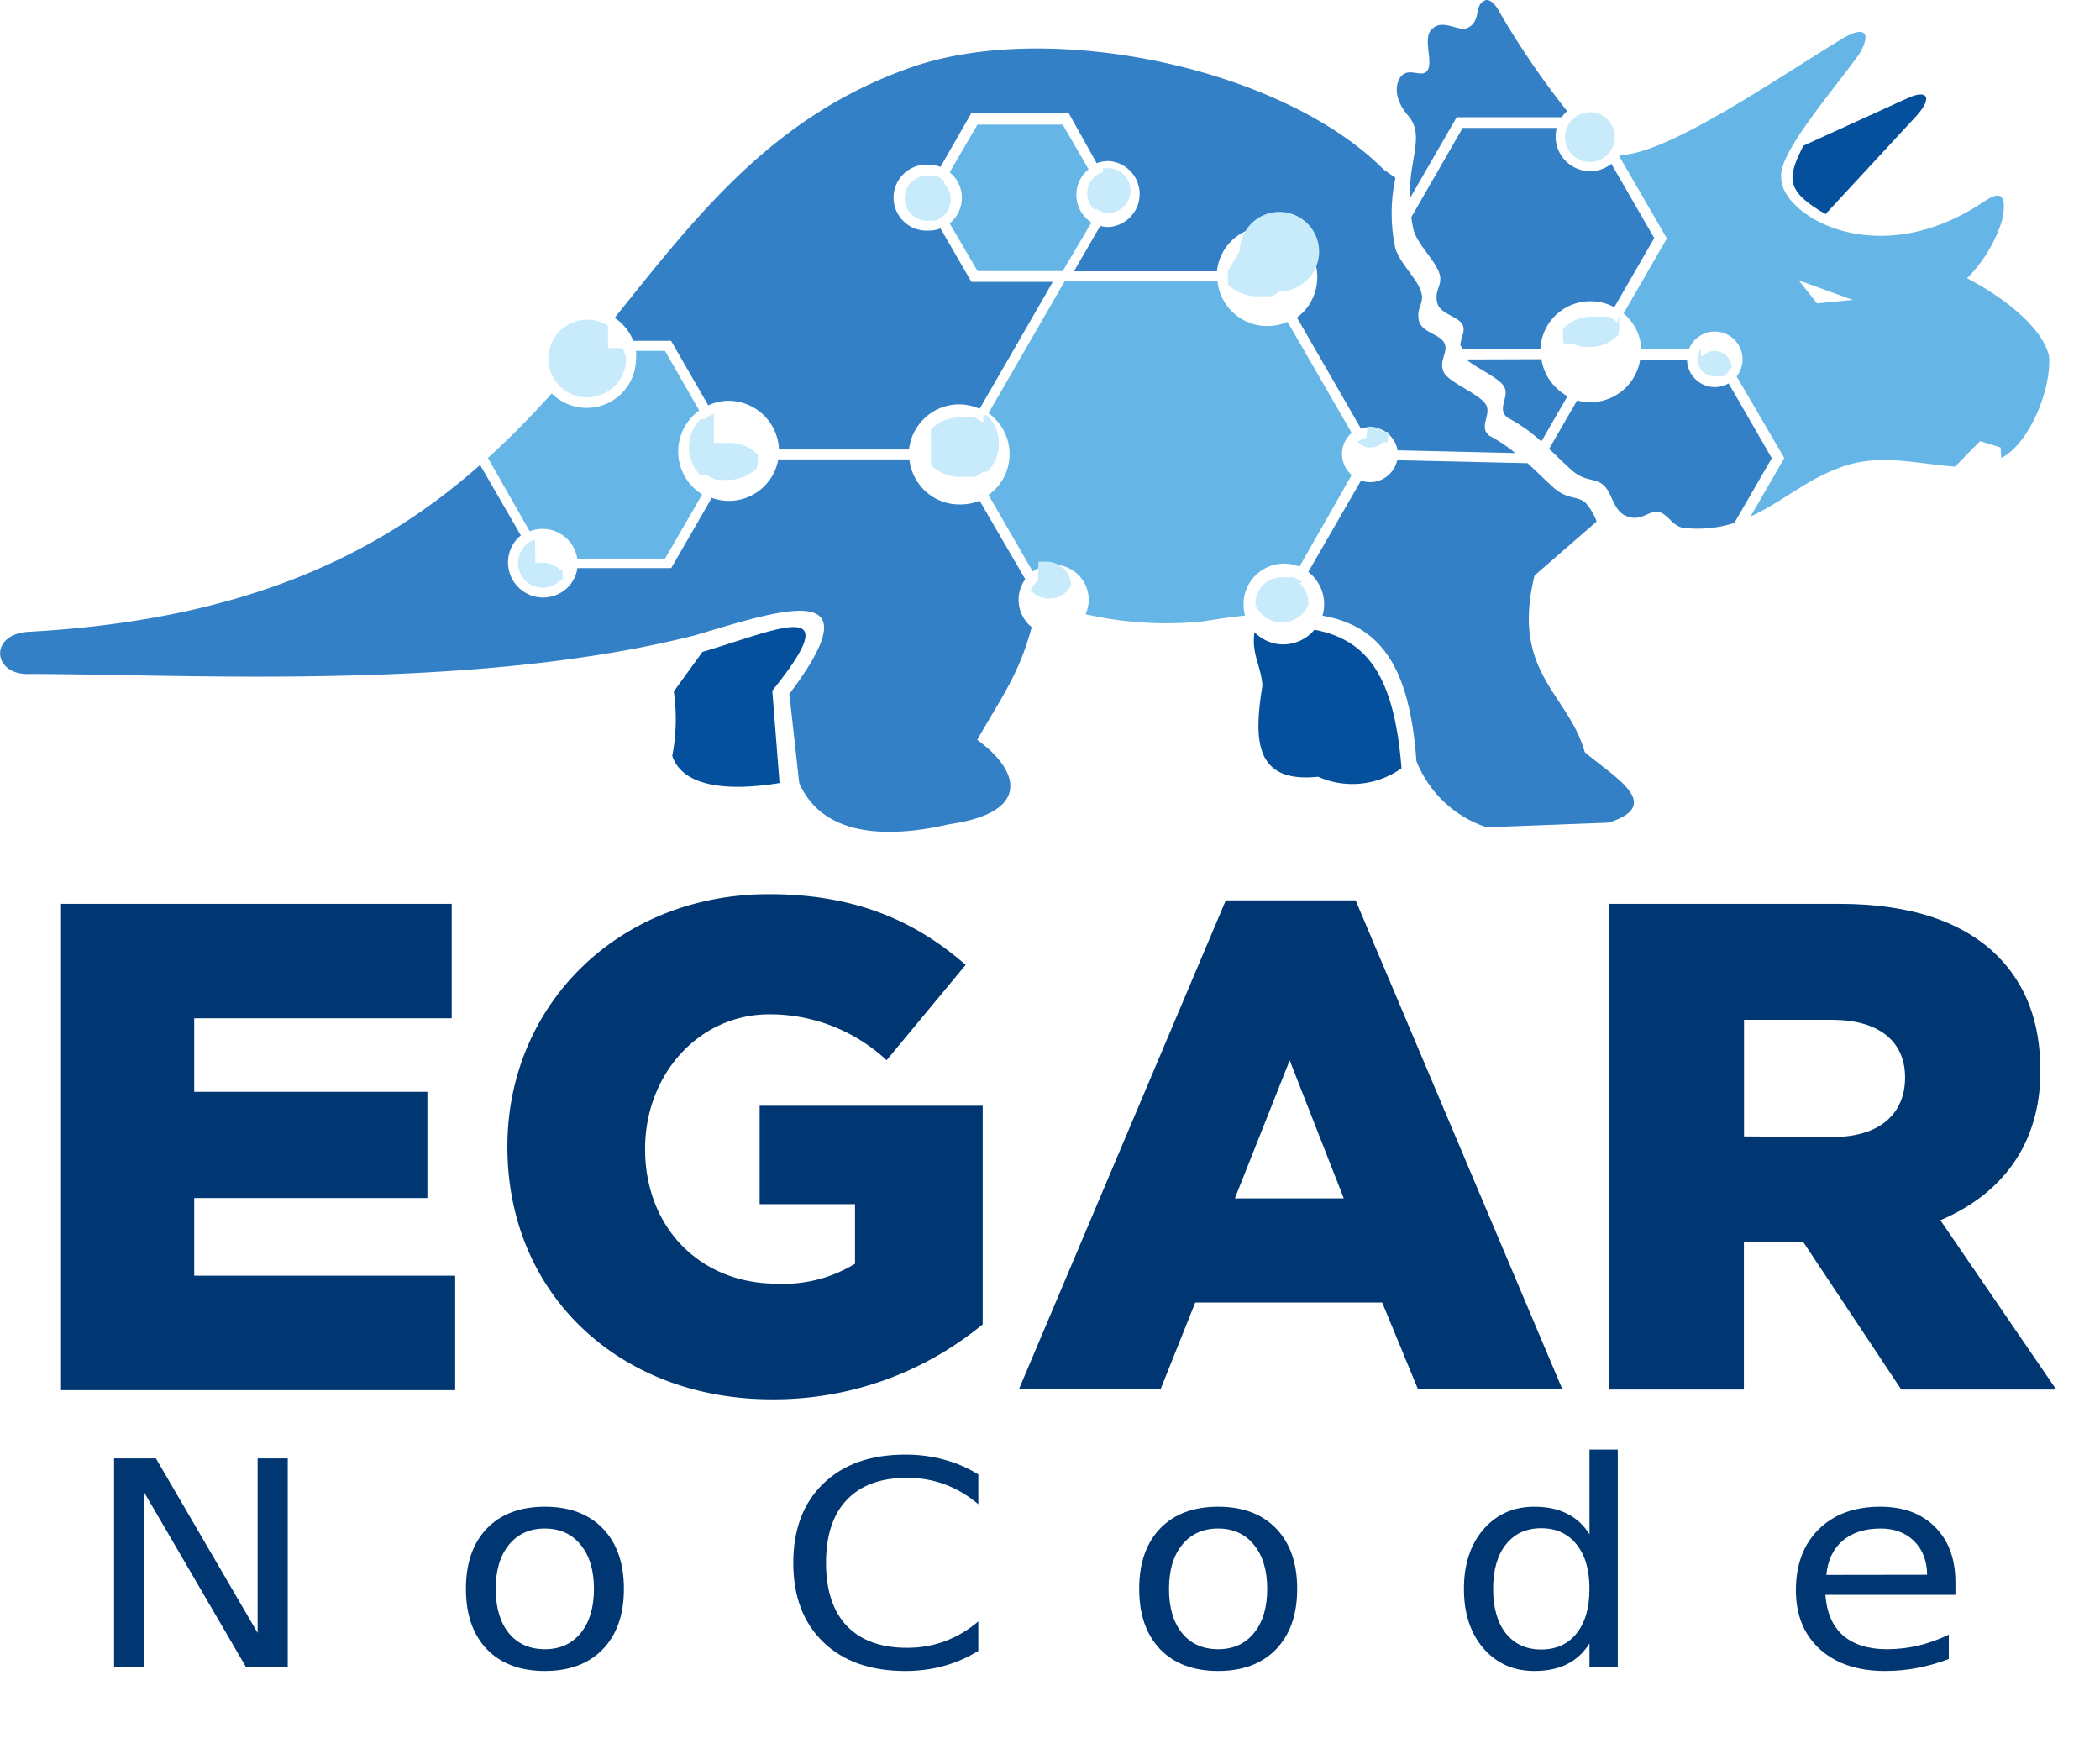 <?xml version="1.0" encoding="UTF-8" standalone="no"?>
<svg
   xmlns:dc="http://purl.org/dc/elements/1.1/"
   xmlns:cc="http://creativecommons.org/ns#"
   xmlns:rdf="http://www.w3.org/1999/02/22-rdf-syntax-ns#"
   xmlns:svg="http://www.w3.org/2000/svg"
   xmlns="http://www.w3.org/2000/svg"
   xmlns:sodipodi="http://sodipodi.sourceforge.net/DTD/sodipodi-0.dtd"
   xmlns:inkscape="http://www.inkscape.org/namespaces/inkscape"
   viewBox="0 0 176.15 147.09"
   version="1.1"
   id="svg78"
   sodipodi:docname="egar-global-nocode.svg">
  <sodipodi:namedview
     pagecolor="#ffffff"
     bordercolor="#666666"
     borderopacity="1"
     objecttolerance="10"
     gridtolerance="10"
     guidetolerance="10"
     inkscape:pageopacity="0"
     inkscape:pageshadow="2"
     inkscape:window-width="640"
     inkscape:window-height="480"
     id="namedview80" />
  <defs
     id="defs4">
    <style
       id="style2">.cls-1{fill:#65b6e6;}.cls-1,.cls-2,.cls-3,.cls-4{fill-rule:evenodd;}.cls-2{fill:#04509d;}.cls-3{fill:#3380c6;}.cls-4{fill:#c7ebfa;}.cls-5{font-size:24px;font-family:FilsonProMedium, Filson Pro;letter-spacing:0.41em;}.cls-5,.cls-8{fill:#003671;}.cls-6{letter-spacing:0.42em;}.cls-7{letter-spacing:0.41em;}</style>
  </defs>
  <g
     id="Layer_2"
     data-name="Layer 2">
    <g
       id="Layer_1-2"
       data-name="Layer 1">
      <path
         class="cls-1"
         d="m 137.62,29.27 h 4.06 a 2.16,2.16 0 0 1 0.51,-0.78 2.33,2.33 0 0 1 3.29,0 2.35,2.35 0 0 1 0.69,1.65 2.32,2.32 0 0 1 -0.5,1.43 l 4,6.85 c -0.95,1.64 -1.89,3.28 -2.84,4.91 2.51,-1.15 4.59,-3 7.23,-4 3.34,-1.41 6.63,-0.42 9.93,-0.19 l 2.1,-2.14 1.72,0.53 0.06,0.88 c 2.27,-1.11 4.24,-5.69 4,-8.58 -0.6,-2.4 -3.78,-4.88 -6.87,-6.49 a 11.88,11.88 0 0 0 3,-5.08 c 0.33,-2.2 -0.33,-2.2 -1.73,-1.25 -9,5.95 -17.06,0.93 -16.86,-2.21 -0.19,-2 4.36,-7.22 6.52,-10.23 1.08,-1.79 0.54,-2.51 -1.45,-1.29 -5.53,3.35 -14.58,9.65 -18.6,9.73 l -0.06,0.09 4,6.9 -3.63,6.29 0.26,0.24 a 4.22,4.22 0 0 1 1.23,2.74 z m 13.25,-5.76 4.55,1.65 -3,0.29 z"
         id="path6" />
      <path
         class="cls-2"
         d="m 151.27,12.22 8.77,-4 c 1.58,-0.72 2.13,-0.1 0.73,1.48 l -7.64,8.26 C 149.71,16 149.92,14.9 151.27,12.22 Z"
         id="path8" />
      <path
         class="cls-3"
         d="m 129.94,37.65 c 0.64,0.6 1.26,1.21 1.9,1.79 1.15,1 1.92,0.62 2.65,1.24 0.73,0.62 0.83,2.11 1.84,2.56 1.28,0.62 1.95,-0.46 2.79,-0.3 0.84,0.16 1.2,1.37 2.36,1.36 a 10,10 0 0 0 4,-0.44 l 3.14,-5.43 -3.62,-6.27 a 2.33,2.33 0 0 1 -3.49,-2 h -3.93 a 4.24,4.24 0 0 1 -4.17,3.58 4.2,4.2 0 0 1 -1.12,-0.15 z"
         id="path10" />
      <path
         class="cls-3"
         d="m 123,30.15 c 0.85,0.73 2.56,1.45 3.1,2.18 0.65,0.89 -0.63,1.93 0.35,2.7 a 13.56,13.56 0 0 1 2.84,2 l 2.19,-3.79 a 4.32,4.32 0 0 1 -1,-0.77 4.14,4.14 0 0 1 -1.18,-2.34 z"
         id="path12" />
      <path
         class="cls-3"
         d="m 131.46,9.33 a 68.67,68.67 0 0 1 -5.77,-8.48 c -0.2,-0.38 -0.76,-1.07 -1.19,-0.78 -0.89,0.41 -0.21,1.8 -1.48,2.3 -0.67,0.26 -2,-0.76 -2.82,0 -1,0.67 0.14,2.94 -0.53,3.62 -0.51,0.53 -1.54,-0.41 -2.21,0.49 -0.52,0.81 -0.4,2 0.67,3.24 1.4,1.65 0.06,3.53 0.12,6.94 l 3.94,-6.83 H 131 a 3.19,3.19 0 0 1 0.33,-0.4 z"
         id="path14" />
      <path
         class="cls-3"
         d="m 130.58,10.73 h -7.89 l -4.31,7.49 c 0.05,0.35 0.11,0.73 0.2,1.12 0.48,1.38 1.82,2.5 2.17,3.64 0.28,0.93 -0.43,1.31 -0.21,2.36 0.22,1.05 1.78,1.14 2.15,1.93 0.24,0.49 -0.13,1 -0.2,1.66 l 0.2,0.34 h 6.52 a 4.19,4.19 0 0 1 4.2,-4 4.17,4.17 0 0 1 2,0.5 l 3.35,-5.8 -3.6,-6.23 a 2.85,2.85 0 0 1 -1.78,0.62 2.9,2.9 0 0 1 -2.79,-3.66 z"
         id="path16" />
      <path
         class="cls-4"
         d="m 135.68,27.07 a 3.12,3.12 0 0 0 -0.72,-0.51 v 0 0 h -1.49 a 3.35,3.35 0 0 0 -2.36,1 v 0 0 0 0 0 0 0 0 0 0 0 0 0 0 0 0 0 0 0 0 0 0 0 0 0 0 0 0 0 0 0 0 0 0 0 0 0 0 0 0 0 0 0 0 0 0 0 0 0 0 0 0 0 0 0 0 0 0 0 0 0 0 0 0 0 0 0 0 0 0.08 0 0.06 0 0 0 0 0 0 0 0 0 0.07 0 0.16 0 0 0 0 0 0 0 0 0 0 0 0 0 0 0 0 0 0 0 0.24 a 3.39,3.39 0 0 0 0.06,0.64 v 0 0 0 0 0 0 0 0 0 0 0 0 0 0 0 0 0 0 0 0 0 0 0 0 0 0 0 0 0 0 0 0 0 0 0 0 0 0 0 0 0 0 0 0 0 0 0 0 0 0 0 0 0 0 0 0 0 0 0 0 0 0 0 0 0 0 0 0 0 0 0 0 0 0 0 0 0 0 0 0 0 0 0 0 0 0 0 0 0 0 0 0 0 0 0 0 0 0 h 0.19 v 0 h 0.23 v 0 h 0.15 v 0 h 0.09 v 0 h 0.06 a 3.63,3.63 0 0 0 0.84,0.29 h 0.66 a 3.3,3.3 0 0 0 2.36,-1 v 0 0 0 0 0 0 0 0 0 0 0 0 0 0 0 0 0 0 0 0 0 0 0 0 0 0 0 0 0 0 0 0 0 0 0 0 0 0 0 0 0 0 0 0 0 0 0 0 0 0 0 0 0 0 0 0 0 0 0 0 0 0 0 0 0 0 0 0 0 0 0 0 0 0 0 0 0 0 0 0 0 0 0 0 0 0 0 0 0 0 0 0 0 0 0 0 0 0 a 3.39,3.39 0 0 0 0.06,-0.64 1.93,1.93 0 0 0 0,-0.24 v 0 0 0 0 0 0 0 0 0 0 0 0 0 0 0 0 0 -0.2 0 -0.07 0 0 0 -0.11 0 -0.06 0 -0.08 0 0 0 0 0 0 0 0 -0.07 0 0 0 0 0 0 0 0 0 0 0 0 0 0 0 0 0 0 0 0 0 0 0 0 0 0 0 0 0 0 0 0 0 0 0 0 0 0 0 0 0 0 0 0 0 0 0 0 0 0 0 0 0 0 0 0 0 0 h -0.05 v 0 z"
         id="path18" />
      <path
         class="cls-4"
         d="m 142.68,29.27 a 1.44,1.44 0 0 0 -0.3,0.88 v 0 a 1.49,1.49 0 0 0 0.43,1 1.46,1.46 0 0 0 1,0.42 h 0.72 a 1.33,1.33 0 0 0 0.3,-0.23 1.39,1.39 0 0 0 0.31,-0.45 h 0.12 v 0 a 1.45,1.45 0 0 0 -1.45,-1.45 1.46,1.46 0 0 0 -1,0.42 h -0.13 z"
         id="path20" />
      <path
         class="cls-2"
         d="M 58.92,54.68 56.52,58 a 16.39,16.39 0 0 1 -0.13,5.4 c 0.87,2.59 4.6,3 9,2.28 l -0.61,-7.75 c 6.52,-8.06 0.36,-5.08 -5.86,-3.25 z"
         id="path22" />
      <path
         class="cls-2"
         d="m 105.23,53 c -0.28,1.87 0.57,2.87 0.66,4.51 -0.68,4.32 -0.8,8.22 4.67,7.64 a 7.09,7.09 0 0 0 7,-0.71 c -0.6,-7.65 -2.82,-10.77 -7.3,-11.62 l -0.21,0.23 a 3.43,3.43 0 0 1 -2.4,1 3.39,3.39 0 0 1 -2.4,-1 z"
         id="path24" />
      <path
         class="cls-1"
         d="m 104.43,51.63 c -1.1,0.12 -2.27,0.28 -3.51,0.49 a 30.52,30.52 0 0 1 -9.86,-0.6 3.05,3.05 0 0 0 0.26,-1.21 2.94,2.94 0 0 0 -4.69,-2.37 l -3.71,-6.42 a 5.27,5.27 0 0 0 0.51,-0.43 4.22,4.22 0 0 0 0,-6 5.37,5.37 0 0 0 -0.51,-0.44 l 6.4,-11.08 h 12.8 a 4.2,4.2 0 0 0 4.19,3.78 A 4.31,4.31 0 0 0 108,27 l 5.38,9.31 -0.13,0.12 a 2.33,2.33 0 0 0 0,3.29 l 0.13,0.12 -4.38,7.69 a 3.45,3.45 0 0 0 -1.29,-0.26 3.39,3.39 0 0 0 -2.4,1 3.35,3.35 0 0 0 -1,2.4 3.43,3.43 0 0 0 0.12,0.96 z"
         id="path26" />
      <path
         class="cls-1"
         d="M 89.14,22.74 H 82 l -2.34,-4 0.21,-0.19 a 2.76,2.76 0 0 0 0,-3.91 l -0.21,-0.19 2.33,-4 h 7.15 l 2.17,3.75 -0.21,0.19 a 2.76,2.76 0 0 0 0,3.91 2.54,2.54 0 0 0 0.45,0.36 z"
         id="path28" />
      <path
         class="cls-1"
         d="M 40.93,38.41 A 74.23,74.23 0 0 0 46.28,33 v 0 a 4.14,4.14 0 0 0 7.07,-2.92 3.49,3.49 0 0 0 0,-0.65 h 2.43 l 2.87,5 a 5.37,5.37 0 0 0 -0.51,0.44 4.22,4.22 0 0 0 0,6 4,4 0 0 0 0.76,0.6 l -3.12,5.39 h -7.36 a 2.9,2.9 0 0 0 -0.83,-1.64 2.94,2.94 0 0 0 -2.08,-0.86 3,3 0 0 0 -1.08,0.2 z"
         id="path30" />
      <path
         class="cls-3"
         d="m 128.13,38.85 c 0.76,0.69 1.47,1.41 2.22,2.08 1.15,1 1.91,0.62 2.65,1.24 a 5.14,5.14 0 0 1 0.93,1.57 l -5.21,4.53 c -2,8.16 2.81,9.87 4.21,14.81 2.28,2 6.8,4.41 2,5.92 l -10.23,0.39 a 9.56,9.56 0 0 1 -5.89,-5.56 c -0.57,-7.92 -3,-11.32 -7.88,-12.19 a 3.41,3.41 0 0 0 -0.85,-3.37 3.17,3.17 0 0 0 -0.34,-0.3 l 4.42,-7.66 a 2.38,2.38 0 0 0 0.76,0.13 2.3,2.3 0 0 0 1.65,-0.69 2.37,2.37 0 0 0 0.63,-1.15 z"
         id="path32" />
      <path
         class="cls-3"
         d="m 59.41,34 -3.12,-5.41 h -3.17 a 4.08,4.08 0 0 0 -0.93,-1.41 3.87,3.87 0 0 0 -0.63,-0.52 c 6.89,-8.58 13.23,-16.92 24.84,-21 11.61,-4.08 31.14,0 39.65,8.55 l 1,0.71 a 14.13,14.13 0 0 0 0,5.94 c 0.48,1.38 1.82,2.5 2.16,3.64 0.29,0.93 -0.42,1.31 -0.2,2.36 0.22,1.05 1.78,1.14 2.15,1.93 0.37,0.79 -0.58,1.51 0,2.54 0.62,0.85 2.81,1.68 3.43,2.53 0.62,0.85 -0.63,1.92 0.34,2.69 A 12.26,12.26 0 0 1 127.1,38 l -9.87,-0.23 a 2.33,2.33 0 0 0 -2.3,-1.94 2.19,2.19 0 0 0 -0.77,0.13 l -5.37,-9.32 c 0.17,-0.13 0.34,-0.28 0.5,-0.43 a 4.243,4.243 0 0 0 -6,-6 4.19,4.19 0 0 0 -1.21,2.55 h -12 l 2.21,-3.81 a 2.63,2.63 0 0 0 0.7,0.09 2.77,2.77 0 0 0 0,-5.53 3,3 0 0 0 -1,0.18 L 89.64,9.48 H 81.48 L 78.89,14 a 2.67,2.67 0 0 0 -1,-0.19 2.77,2.77 0 1 0 0,5.53 2.67,2.67 0 0 0 1,-0.18 l 2.59,4.48 h 6.83 q -3.06,5.33 -6.14,10.65 a 4.19,4.19 0 0 0 -4.7,0.87 4.21,4.21 0 0 0 -1.22,2.54 H 65.34 A 4.24,4.24 0 0 0 61.12,33.62 4.07,4.07 0 0 0 59.41,34 Z"
         id="path34" />
      <path
         class="cls-4"
         d="m 109.23,48.86 a 2.4,2.4 0 0 0 -0.76,-0.44 h -0.78 A 2.38,2.38 0 0 0 106,49 a 2.41,2.41 0 0 0 -0.7,1.69 v 0 0 0 0 0 0 0 0 0 0 0 0 0 0 0 0 0 0 0 0 0 0 0 0 0 0 0 0 0 0 a 2.53,2.53 0 0 0 0.54,0.83 2.4,2.4 0 0 0 3.37,0 2.44,2.44 0 0 0 0.55,-0.86 v 0 0 0 0 0 0 0 0 0 0 0 0 0 0 0 0 0 0 0 0 0 0 0 0 0 0 0 0 0 a 2.41,2.41 0 0 0 -0.7,-1.69 h -0.14 z"
         id="path36" />
      <path
         class="cls-4"
         d="m 92.51,14.45 a 1.79,1.79 0 0 0 -0.76,0.43 v 0 0 0 a 1.9,1.9 0 0 0 -0.55,1.34 1.87,1.87 0 0 0 0.55,1.33 h 0.16 v 0 H 92 a 1.83,1.83 0 0 0 0.83,0.32 h 0.24 a 1.89,1.89 0 0 0 0,-3.77 h -0.54 z"
         id="path38" />
      <path
         class="cls-4"
         d="m 79.2,15.18 a 1.84,1.84 0 0 0 -0.75,-0.44 h -0.54 a 1.89,1.89 0 1 0 0,3.77 h 0.54 a 2,2 0 0 0 0.75,-0.44 v 0 0 A 1.87,1.87 0 0 0 79.75,16.74 1.9,1.9 0 0 0 79.2,15.4 v 0 0 z"
         id="path40" />
      <path
         class="cls-4"
         d="m 51,27.32 a 3.23,3.23 0 0 0 -1.74,-0.51 3.26,3.26 0 0 0 -3.26,3.27 3.23,3.23 0 0 0 0.86,2.21 v 0 l 0.08,0.09 a 3.27,3.27 0 0 0 5.58,-2.31 v 0 0 0 0 0 0 0 A 2.91,2.91 0 0 0 52.21,29.2 v 0 0 0 0 0 0 0 0 0 0 0 0 0 0 0 0 0 0 0 0 H 51.8 v 0 0 0 h -0.05 v 0 h -0.07 v 0 H 51 Z"
         id="path42" />
      <path
         class="cls-4"
         d="m 59.88,34.71 a 3.1,3.1 0 0 0 -0.79,0.45 h -0.33 a 3.36,3.36 0 0 0 0,4.72 h 0.58 a 3.45,3.45 0 0 0 0.8,0.37 h 1 a 3.34,3.34 0 0 0 2.36,-1 v 0 0 0 0 0 0 0 0 0 0 0 0 0 0 0 0 0 0 0 0 0 0 0 0 0 0 0 0 0 0 0 0 0 0 0 0 0 0 0 0 0 0 0 0 0 0 0 0 0 0 0 0 0 0 0 0 0 0 0 0 0 0 0 0 0 0 0 0 0 0 0 0 0 0 0 0 0 0 0 0 0 0 0 0 0 0 0 0 -0.06 0 0 a 3.47,3.47 0 0 0 0.08,-0.73 v -0.17 0 0 0 0 0 0 0 0 0 0 0 0 0 0 0 0 0 0 0 0 0 0 0 0 0 0 0 0 0 0 0 0 0 0 0 0 0 0 0 0 0 0 0 0 0 0 0 0 0 0 0 0 0 0 0 0 0 0 -0.06 0 -0.08 0 0 0 0 0 0 0 0 0 0 0 0 0 0 0 0 0 0 0 0 0 0 0 0 0 0 0 0 0 0 0 0 0 0 0 0 0 0 0 0 0 0 0 0 0 0 0 0 0 0 0 0 0 a 3.3,3.3 0 0 0 -2.36,-1 h -1.34 z"
         id="path44" />
      <path
         class="cls-4"
         d="m 44.88,45.25 a 2.23,2.23 0 0 0 -0.76,0.44 v 0 l -0.07,0.07 a 2.07,2.07 0 0 0 1.46,3.53 2,2 0 0 0 1.49,-0.61 h 0.18 v 0 0 0 0 0 0 0 0 0 0 0 0 0 0 0 0 0 0 0 0 0 0 0 0 0 0 0 0 0 0 0 0 0 0 0 0 0 0 0 0 0 0 a 2.12,2.12 0 0 0 0,-0.44 2.2,2.2 0 0 0 0,-0.44 v 0 0 0 0 0 0 0 0 0 0 0 0 0 0 0 0 0 0 0 0 0 0 0 0 0 0 0 0 0 0 0 0 0 0 0 0 0 0 0 0 h -0.09 v 0 0 0 0 0 H 47 a 2.06,2.06 0 0 0 -1.46,-0.6 h -0.63 z"
         id="path46" />
      <path
         class="cls-4"
         d="m 82.48,35.46 a 3.51,3.51 0 0 0 -0.75,-0.44 h -1.28 a 3.3,3.3 0 0 0 -2.36,1 v 0 0 0 0 0 0 0 0 0 0 0 0 0 0 0 0 0 0 0 0 0 0 0 0 0 0 0 0 0 0 0 0 0 0 0 0 0 0 0 0 0 0 0 0 0 0 0 0 0 0 0 0 0 0 0 0 0 0 0 0 0 0 0 0 0 0 0 0 0 0 0 0 0 0 0 0 0.06 0 0 0 0 0 0 0 0.08 0 0 0 0 0 0.09 0 0 0 0 0 0 0 0 a 3.15,3.15 0 0 0 0,0.44 3,3 0 0 0 0,0.43 v 0 0 0 0 0 0 0.08 0 0 0 0.06 0 0 0 1.74 0 0 0 0 0 0 0 0 0 0 0 0 0 0 0 0 0 0 0 0 0 0 0 0 0 0 0 0 0 0 0 0 0 0 0 0 0 0 0 0 0 0 0 0 0 0 0 0 0 0 0 0 0 0 0 0 0 0 0 0 0 0 0 0 0 0 0 0 0 0 0 0 0 0 0 0 0 0 0 0 0 0 0 0 0 0 0 0 a 3.33,3.33 0 0 0 2.36,1 h 1.27 a 3,3 0 0 0 0.76,-0.44 h 0.33 a 3.33,3.33 0 0 0 0,-4.72 h -0.33 z"
         id="path48" />
      <path
         class="cls-4"
         d="m 103,22.74 a 3.15,3.15 0 0 0 0,0.44 3.11,3.11 0 0 0 0,0.43 v 0 0 0 0 0 0 0.09 0 0 0 0.07 0 0 0 0 0 0 0 0 0 0 0 0 0 0 0 0 0 0 0 0 0 0 0 0.08 0 0 0 0 0 0 0 0 0 0 0 0 0 0 0 0 0 0 0 0 0 0 0 0 0 0 0 0 0 0 0 0 0 0 0 0 0 0 0 0 0 0 0 0 0 0 0 0 0 0 0 0 0 0 0 0 0 0 0 0 0 0 0 0 0 0 a 3.3,3.3 0 0 0 2.36,1 h 1.28 a 3.14,3.14 0 0 0 0.75,-0.44 h 0.33 A 3.33,3.33 0 1 0 104,20.82 v 0 0 0 0 0 0 0 0 0 0 0 0 0 0 0 0 0 0 0 0 0 0 0 0 0 0 0 0 0 0 0 0 0 0 0 0 0 0 0 0 0 0 0 0 0 0 0 0 0 0 0 0 0 0 0 0 0 0 0 0 0 0 0 0 0 0 0 0 0 0 0 0 0 0 0 0 0 0 0.08 0 0 0 0 0 0 0 0.08 0 0 0 0 0 0 0 0.05 0 0 0 0 0 0 0 z"
         id="path50" />
      <path
         class="cls-4"
         d="m 87.07,48.71 -0.16,0.14 a 1.94,1.94 0 0 0 -0.41,0.6 v 0 0 h -0.1 v 0 0 0 0 0 0 0 0 0 0 0 0 0 0 0 0 0 0 0 0 0 0 0 0 0 0 0 0 0 0 0 0 0 0 0 0 0 0 0 0 0 0 0 0 0 0 0 0 0 0 0 0 0 0 0 0 0 0 0 0 0 0 0 0 0 0 0 0 0 0 0 0 0 0 0 0 0 0 0 0 0 0 0 0 0 0 0 0 0 0 0 0 0 0 0 0 0 0 0 0 0 0 l 0.14,0.16 a 2.09,2.09 0 0 0 2.93,0 2.29,2.29 0 0 0 0.32,-0.43 h 0.07 v 0 0 0 0 0 0 0 0 0 0 0 0 0 0 0 0 0 0 0 0 0 0 0 0 0 0 0 0 0 0 0 0 0 0 0 0 0 0 0 0 0 0 0 0 0 0 0 0 0 0 0 0 0 0 0 0 0 a 2.07,2.07 0 0 0 -2.07,-2.07 h -0.51 v 0 h -0.12 v 0 h -0.05 z"
         id="path52" />
      <path
         class="cls-4"
         d="m 114.62,36.69 a 1.49,1.49 0 0 0 -0.72,0.39 v 0.05 h -0.1 v 0 0 0 h -0.09 v 0 0 0 0 0 0 0 0 0 0 0 0 0 0 0 0 0 0 0 0 0 0 0 0 0 0 0 0 0 0 0 0 0 0 0 h 0.06 v 0 0 0 h 0.13 v 0 0 0 h 0.07 v 0 a 1.43,1.43 0 0 0 0.72,0.4 H 115 a 1.44,1.44 0 0 0 1,-0.43 h 0.35 a 1.49,1.49 0 0 0 0.07,-0.47 1.84,1.84 0 0 0 0,-0.41 H 116 a 1.49,1.49 0 0 0 -1,-0.43 h -0.31 z"
         id="path54" />
      <path
         class="cls-3"
         d="m 2.27,53 c 18.68,-1 29.8,-6.75 38,-14 l 3.42,5.91 -0.25,0.22 a 2.942,2.942 0 0 0 4.16,4.16 2.84,2.84 0 0 0 0.83,-1.64 h 7.87 l 3.4,-5.89 a 4.26,4.26 0 0 0 1.43,0.25 4.2,4.2 0 0 0 4.15,-3.48 h 11 a 4.26,4.26 0 0 0 1.22,2.55 4.19,4.19 0 0 0 3,1.23 A 4.31,4.31 0 0 0 82.17,42 L 86,48.58 a 2.95,2.95 0 0 0 0.3,3.81 l 0.24,0.21 c -1.06,4 -2.68,6.11 -4.57,9.46 3.63,2.62 4.5,6.1 -2.33,7.07 -4.33,1 -10.44,1.45 -12.6,-3.45 -0.28,-2.49 -0.55,-5 -0.83,-7.47 7.54,-10 -1.14,-6.91 -8,-4.9 C 39.65,58 15.76,56.55 2.53,56.53 -0.55,56.71 -1,53.29 2.27,53 Z"
         id="path56" />
      <path
         class="cls-4"
         d="m 133.37,9.41 a 2.09,2.09 0 1 1 -2.1,2.09 2.1,2.1 0 0 1 2.1,-2.09 z"
         id="path58" />
      <g
         aria-label="NoCode"
         transform="matrix(1.1,0,0,1,6.98,139.82)"
         id="text66"
         style="font-size:24px;font-family:FilsonProMedium, 'Filson Pro';letter-spacing:0.41em;fill:#003671"
         class="cls-5">
        <path
           d="m 2.355,-17.496 h 3.187 l 7.758,14.637 v -14.637 h 2.297 V 0 h -3.188 L 4.652,-14.637 V 0 H 2.355 Z"
           style="font-size:24px;font-family:FilsonProMedium, 'Filson Pro';letter-spacing:0.41em;fill:#003671"
           id="path84" />
        <path
           d="m 35.208,-11.613 q -1.734,0 -2.742,1.359 -1.008,1.348 -1.008,3.703 0,2.355 0.996,3.715 1.008,1.348 2.754,1.348 1.723,0 2.73,-1.359 1.008,-1.359 1.008,-3.703 0,-2.332 -1.008,-3.691 -1.008,-1.371 -2.73,-1.371 z m 0,-1.828 q 2.812,0 4.418,1.828 1.605,1.828 1.605,5.062 0,3.223 -1.605,5.062 -1.605,1.828 -4.418,1.828 -2.824,0 -4.43,-1.828 -1.594,-1.84 -1.594,-5.062 0,-3.234 1.594,-5.062 1.605,-1.828 4.43,-1.828 z"
           style="letter-spacing:0.42em"
           id="path86" />
        <path
           d="m 68.257,-16.148 v 2.496 q -1.195,-1.113 -2.555,-1.664 -1.348,-0.551 -2.871,-0.551 -3,0 -4.594,1.84 -1.594,1.828 -1.594,5.297 0,3.457 1.594,5.297 1.594,1.828 4.594,1.828 1.523,0 2.871,-0.551 1.359,-0.551 2.555,-1.664 v 2.473 q -1.242,0.844 -2.637,1.266 -1.383,0.422 -2.93,0.422 -3.973,0 -6.258,-2.426 -2.285,-2.438 -2.285,-6.645 0,-4.219 2.285,-6.645 2.285,-2.438 6.258,-2.438 1.57,0 2.953,0.422 1.395,0.41 2.613,1.242 z"
           style="letter-spacing:0.41em"
           id="path88" />
        <path
           d="m 86.548,-11.613 q -1.734,0 -2.742,1.359 -1.008,1.348 -1.008,3.703 0,2.355 0.996,3.715 1.008,1.348 2.754,1.348 1.723,0 2.73,-1.359 1.008,-1.359 1.008,-3.703 0,-2.332 -1.008,-3.691 -1.008,-1.371 -2.73,-1.371 z m 0,-1.828 q 2.812,0 4.418,1.828 1.605,1.828 1.605,5.062 0,3.223 -1.605,5.062 -1.605,1.828 -4.418,1.828 -2.824,0 -4.43,-1.828 -1.594,-1.84 -1.594,-5.062 0,-3.234 1.594,-5.062 1.605,-1.828 4.43,-1.828 z"
           style="letter-spacing:0.42em"
           id="path90" />
        <path
           d="m 114.862,-11.133 v -7.102 h 2.156 V 0 h -2.156 v -1.969 q -0.68,1.172 -1.723,1.746 -1.031,0.562 -2.484,0.562 -2.379,0 -3.879,-1.898 -1.488,-1.898 -1.488,-4.992 0,-3.094 1.488,-4.992 1.5,-1.898 3.879,-1.898 1.453,0 2.484,0.574 1.043,0.562 1.723,1.734 z m -7.348,4.582 q 0,2.379 0.973,3.738 0.984,1.348 2.695,1.348 1.711,0 2.695,-1.348 0.984,-1.359 0.984,-3.738 0,-2.379 -0.984,-3.727 -0.984,-1.359 -2.695,-1.359 -1.711,0 -2.695,1.359 -0.973,1.348 -0.973,3.727 z"
           style="letter-spacing:0.42em"
           id="path92" />
        <path
           d="m 142.766,-7.102 v 1.055 h -9.914 q 0.141,2.227 1.336,3.398 1.207,1.16 3.352,1.16 1.242,0 2.402,-0.305 1.172,-0.305 2.32,-0.914 v 2.039 q -1.16,0.492 -2.379,0.75 -1.219,0.258 -2.473,0.258 -3.141,0 -4.98,-1.828 -1.828,-1.828 -1.828,-4.945 0,-3.223 1.734,-5.109 1.746,-1.898 4.699,-1.898 2.648,0 4.184,1.711 1.547,1.699 1.547,4.629 z M 140.61,-7.734 q -0.023,-1.77 -0.996,-2.824 -0.961,-1.055 -2.555,-1.055 -1.805,0 -2.895,1.02 -1.078,1.02 -1.242,2.871 z"
           style="letter-spacing:0.42em"
           id="path94" />
      </g>
      <path
         class="cls-8"
         d="m 5.12,75.81 h 32.77 v 9.6 h -21.6 v 6.17 h 19.56 v 8.91 H 16.29 V 107 h 21.89 v 9.6 H 5.12 Z"
         id="path68" />
      <path
         class="cls-8"
         d="M 42.56,96.18 C 42.56,84.3 51.87,75 64.5,75 c 7.17,0 12.23,2.2 16.5,5.93 l -6.63,8 a 14.36,14.36 0 0 0 -9.84,-3.85 c -5.88,0 -10.42,5 -10.42,11.3 0,6.57 4.6,11.29 11.06,11.29 A 11.46,11.46 0 0 0 71.72,106 v -5 h -8 v -8.25 h 18.71 v 18.33 a 27.53,27.53 0 0 1 -17.69,6.29 c -12.69,0 -22.18,-8.73 -22.18,-21.19 z"
         id="path70" />
      <path
         class="cls-8"
         d="m 102.82,75.52 h 10.89 l 17.34,41 h -12.11 l -3,-7.27 h -15.68 l -2.91,7.27 H 85.47 Z m 9.9,25 -4.54,-11.58 -4.6,11.58 z"
         id="path72" />
      <path
         class="cls-8"
         d="m 135,75.81 h 19.26 c 6.23,0 10.54,1.63 13.28,4.36 2.38,2.39 3.61,5.53 3.61,9.67 0,6.22 -3.32,10.36 -8.39,12.51 l 9.72,14.2 h -13 l -8.2,-12.34 h -5 v 12.34 H 135 Z m 18.74,19.56 c 3.84,0 6.06,-1.87 6.06,-5 0,-3.13 -2.33,-4.83 -6.12,-4.83 h -7.39 v 9.78 z"
         id="path74" />
    </g>
  </g>
</svg>
